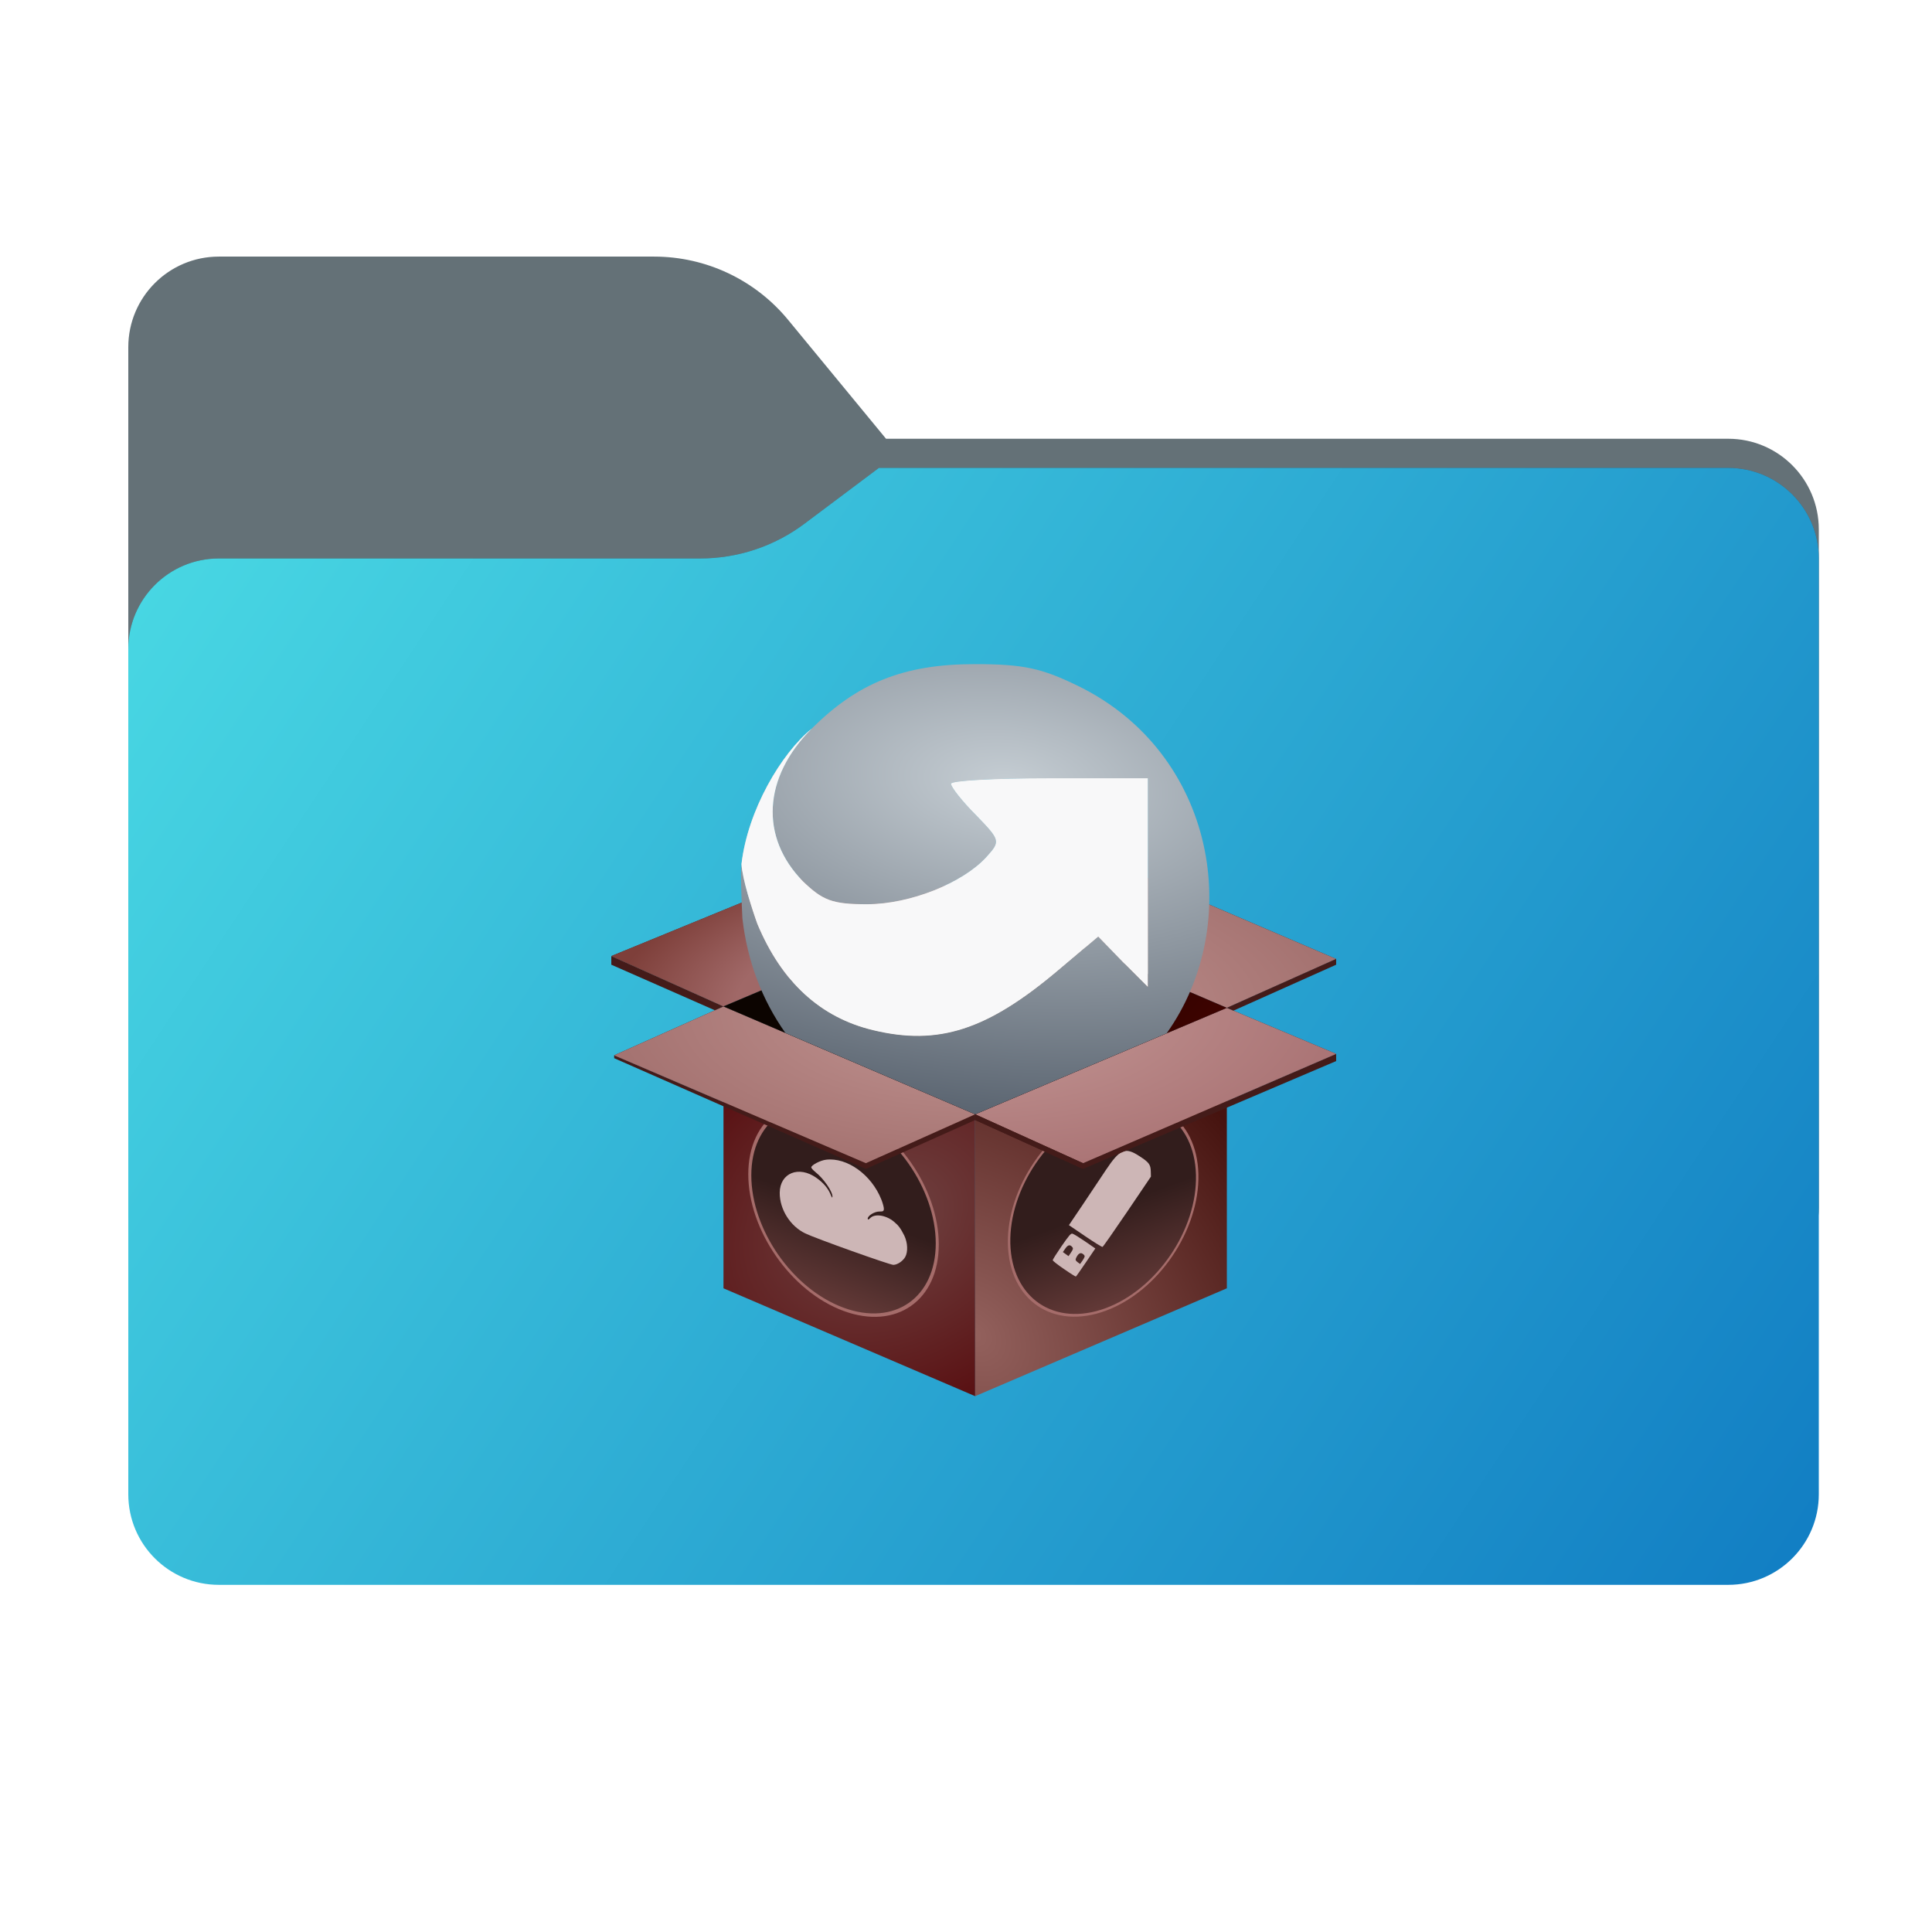 <svg width="256" height="256" viewBox="0 0 256 256" fill="none" xmlns="http://www.w3.org/2000/svg">
<path fill-rule="evenodd" clip-rule="evenodd" d="M104.425 42.378C100.056 37.073 93.544 34 86.671 34H29C22.373 34 17 39.373 17 46V58.137V68.2V160C17 166.627 22.373 172 29 172H229C235.627 172 241 166.627 241 160V70.137C241 63.51 235.627 58.137 229 58.137H117.404L104.425 42.378Z" fill="url(#paint0_linear_973_23002)"/>
<mask id="mask0_973_23002" style="mask-type:alpha" maskUnits="userSpaceOnUse" x="17" y="34" width="224" height="138">
<path fill-rule="evenodd" clip-rule="evenodd" d="M104.425 42.378C100.056 37.073 93.544 34 86.671 34H29C22.373 34 17 39.373 17 46V58.137V68.2V160C17 166.627 22.373 172 29 172H229C235.627 172 241 166.627 241 160V70.137C241 63.51 235.627 58.137 229 58.137H117.404L104.425 42.378Z" fill="url(#paint1_linear_973_23002)"/>
</mask>
<g mask="url(#mask0_973_23002)">
<g style="mix-blend-mode:multiply" filter="url(#filter0_f_973_23002)">
<path fill-rule="evenodd" clip-rule="evenodd" d="M92.789 74C97.764 74 102.605 72.387 106.586 69.402L116.459 62H229C235.627 62 241 67.373 241 74V108V160C241 166.627 235.627 172 229 172H29C22.373 172 17 166.627 17 160L17 108V86C17 79.373 22.373 74 29 74H87H92.789Z" fill="black" fill-opacity="0.3"/>
</g>
</g>
<g filter="url(#filter1_ii_973_23002)">
<path fill-rule="evenodd" clip-rule="evenodd" d="M92.789 74C97.764 74 102.605 72.387 106.586 69.402L116.459 62H229C235.627 62 241 67.373 241 74V108V198C241 204.627 235.627 210 229 210H29C22.373 210 17 204.627 17 198L17 108V86C17 79.373 22.373 74 29 74H87H92.789Z" fill="url(#paint2_linear_973_23002)"/>
</g>
<path d="M129.214 147.648L95.864 133.355V170.707L129.214 185V147.648Z" fill="url(#paint3_radial_973_23002)"/>
<path d="M129.214 147.648V185L162.564 170.707V133.546L129.214 147.648Z" fill="url(#paint4_radial_973_23002)"/>
<circle r="13.283" transform="matrix(0.938 -0.346 0.025 1 146.173 160.229)" fill="url(#paint5_linear_973_23002)" stroke="#A56C6A" stroke-width="0.343"/>
<path d="M140.986 168.155C140.164 167.597 139.494 167.071 139.491 166.984C139.489 166.897 140.016 166.061 140.664 165.121C141.656 163.69 141.896 163.412 142.102 163.467C142.24 163.489 142.977 163.947 143.743 164.467L145.137 165.427L143.882 167.276C143.194 168.289 142.599 169.136 142.558 169.151C142.518 169.166 141.808 168.727 140.986 168.155ZM143.724 166.459C143.722 166.357 143.595 166.214 143.428 166.115C143.122 165.936 142.84 166.143 142.58 166.706C142.476 166.919 142.52 167.049 142.785 167.243L143.12 167.484L143.424 167.051C143.596 166.812 143.727 166.545 143.724 166.459ZM142.106 165.275C141.795 164.879 141.522 164.921 141.165 165.433L140.834 165.905L141.211 166.175L141.587 166.444L141.918 165.958C142.182 165.568 142.219 165.423 142.106 165.275Z" fill="#CDB6B6"/>
<path d="M143.796 163.805L141.637 162.339L143.499 159.58C144.516 158.052 145.877 156.017 146.537 155.029C148.386 152.26 149.091 151.956 150.97 153.19C152.251 154.016 152.463 154.302 152.486 155.228L152.503 155.908L149.372 160.537C147.641 163.087 146.172 165.19 146.091 165.22C146.01 165.251 144.98 164.609 143.796 163.805Z" fill="#CDB6B6"/>
<circle r="13.241" transform="matrix(0.938 0.346 0 1 111.772 160.249)" fill="url(#paint6_linear_973_23002)" stroke="#A56C6A" stroke-width="0.427"/>
<path d="M106.696 163.431C104.706 162.469 103.303 160.243 103.317 158.041C103.343 155.417 105.854 154.407 108.192 156.081C109.087 156.71 109.702 157.435 110.036 158.228C110.236 158.715 110.289 158.777 110.303 158.554C110.316 157.876 109.141 156.175 108.072 155.325C107.751 155.064 107.498 154.786 107.498 154.686C107.498 154.387 108.686 153.758 109.448 153.668C112.24 153.332 115.472 155.649 116.781 158.937C116.968 159.404 117.115 159.957 117.115 160.156C117.115 160.484 117.022 160.535 116.554 160.533C115.913 160.51 114.978 161.076 114.978 161.475C114.978 161.646 115.071 161.638 115.312 161.399C115.926 160.786 117.369 161.005 118.411 161.845C119.052 162.366 119.333 162.754 119.813 163.7C120.281 164.67 120.334 165.886 119.934 166.578C119.613 167.115 118.918 167.585 118.384 167.601C117.957 167.628 108.072 164.096 106.696 163.431Z" fill="#CDB6B6"/>
<path fill-rule="evenodd" clip-rule="evenodd" d="M81.381 139.834V140.215L114.731 154.889L129.214 148.41V147.648L114.731 154.127L81.381 139.834Z" fill="#441B19"/>
<path d="M81.381 139.834L114.731 154.127L129.214 147.648L95.864 133.355L94.721 133.866L81.381 139.834Z" fill="#441B19"/>
<path d="M81.381 139.834L114.731 154.127L129.214 147.648L95.864 133.355L94.721 133.866L81.381 139.834Z" fill="url(#paint7_radial_973_23002)"/>
<path d="M129.214 147.648V148.41L143.507 154.889V154.127L129.214 147.648Z" fill="#441B19"/>
<path d="M177.047 139.644L143.507 154.127V154.889L177.047 140.596V139.644Z" fill="#441B19"/>
<path d="M162.564 133.545L162.56 133.547L161.68 133.919L129.214 147.648L143.507 154.127L177.047 139.644L163.442 133.915L162.564 133.545Z" fill="#441B19"/>
<path d="M162.564 133.545L162.56 133.547L161.68 133.919L129.214 147.648L143.507 154.127L177.047 139.644L163.442 133.915L162.564 133.545Z" fill="url(#paint8_radial_973_23002)"/>
<path d="M129.214 119.253L162.564 133.545L177.047 127.066L143.697 112.773L129.214 119.253Z" fill="#441B19"/>
<path d="M129.214 119.253L162.564 133.545L177.047 127.066L143.697 112.773L129.214 119.253Z" fill="url(#paint9_radial_973_23002)"/>
<path d="M177.047 127.066L162.564 133.545L163.442 133.915L177.047 127.828V127.066Z" fill="#441B19"/>
<path d="M129.214 147.648V148.41L143.507 154.889V154.127L129.214 147.648Z" fill="#441B19"/>
<path d="M95.864 133.355L81 126.685V127.828L94.721 133.866L95.864 133.355Z" fill="#441B19"/>
<path d="M95.864 133.355L129.214 119.253L114.921 112.773L81 126.685L95.864 133.355Z" fill="#441B19"/>
<path d="M95.864 133.355L129.214 119.253L114.921 112.773L81 126.685L95.864 133.355Z" fill="url(#paint10_radial_973_23002)"/>
<path d="M95.864 133.355L129.214 147.648L161.68 133.919L162.56 133.547L162.564 133.545L129.214 119.253L95.864 133.355Z" fill="url(#paint11_linear_973_23002)"/>
<path d="M98.373 121.693C99.02 127.384 101.002 132.541 104.071 136.873L129.214 147.648L154.589 136.918C164.977 122.303 161.034 99.816 142.914 90.921C138.012 88.522 135.612 88 129.145 88C119.757 88 113.602 90.504 107.552 96.554C101.085 103.021 100.668 110.949 106.405 116.79C109.013 119.294 110.264 119.815 114.854 119.815C120.591 119.815 127.58 116.999 130.71 113.557C132.587 111.47 132.587 111.366 129.354 108.028C127.476 106.15 126.016 104.273 126.016 103.856C126.016 103.438 131.857 103.125 139.055 103.125H152.094V130.768L148.756 127.43L145.522 124.092L140.202 128.578C130.814 136.505 124.347 138.592 115.689 136.505C108.7 134.836 103.588 130.142 100.355 122.423C99.696 120.604 98.353 116.471 98.253 114.489C98.097 115.556 98.268 119.736 98.373 121.693Z" fill="url(#paint12_radial_973_23002)"/>
<path d="M100.355 122.423C103.588 130.142 108.7 134.836 115.689 136.505C124.347 138.592 130.814 136.505 140.202 128.578L145.522 124.092L148.756 127.43L152.094 130.768V103.125H139.055C131.857 103.125 126.016 103.438 126.016 103.856C126.016 104.273 127.476 106.15 129.354 108.028C132.587 111.366 132.587 111.47 130.71 113.557C127.58 116.999 120.591 119.815 114.854 119.815C110.264 119.815 109.013 119.294 106.405 116.79C100.668 110.949 101.085 103.021 107.552 96.554C103.501 99.858 99.074 107.37 98.253 114.489C98.353 116.471 99.696 120.604 100.355 122.423Z" fill="#C4C4C4"/>
<path d="M100.355 122.423C103.588 130.142 108.7 134.836 115.689 136.505C124.347 138.592 130.814 136.505 140.202 128.578L145.522 124.092L148.756 127.43L152.094 130.768V103.125H139.055C131.857 103.125 126.016 103.438 126.016 103.856C126.016 104.273 127.476 106.15 129.354 108.028C132.587 111.366 132.587 111.47 130.71 113.557C127.58 116.999 120.591 119.815 114.854 119.815C110.264 119.815 109.013 119.294 106.405 116.79C100.668 110.949 101.085 103.021 107.552 96.554C103.501 99.858 99.074 107.37 98.253 114.489C98.353 116.471 99.696 120.604 100.355 122.423Z" fill="#F8F8F9"/>
<defs>
<filter id="filter0_f_973_23002" x="-20" y="25" width="298" height="184" filterUnits="userSpaceOnUse" color-interpolation-filters="sRGB">
<feFlood flood-opacity="0" result="BackgroundImageFix"/>
<feBlend mode="normal" in="SourceGraphic" in2="BackgroundImageFix" result="shape"/>
<feGaussianBlur stdDeviation="18.5" result="effect1_foregroundBlur_973_23002"/>
</filter>
<filter id="filter1_ii_973_23002" x="17" y="62" width="224" height="148" filterUnits="userSpaceOnUse" color-interpolation-filters="sRGB">
<feFlood flood-opacity="0" result="BackgroundImageFix"/>
<feBlend mode="normal" in="SourceGraphic" in2="BackgroundImageFix" result="shape"/>
<feColorMatrix in="SourceAlpha" type="matrix" values="0 0 0 0 0 0 0 0 0 0 0 0 0 0 0 0 0 0 127 0" result="hardAlpha"/>
<feOffset dy="4"/>
<feComposite in2="hardAlpha" operator="arithmetic" k2="-1" k3="1"/>
<feColorMatrix type="matrix" values="0 0 0 0 1 0 0 0 0 1 0 0 0 0 1 0 0 0 0.25 0"/>
<feBlend mode="normal" in2="shape" result="effect1_innerShadow_973_23002"/>
<feColorMatrix in="SourceAlpha" type="matrix" values="0 0 0 0 0 0 0 0 0 0 0 0 0 0 0 0 0 0 127 0" result="hardAlpha"/>
<feOffset dy="-4"/>
<feComposite in2="hardAlpha" operator="arithmetic" k2="-1" k3="1"/>
<feColorMatrix type="matrix" values="0 0 0 0 0 0 0 0 0 0 0 0 0 0 0 0 0 0 0.9 0"/>
<feBlend mode="soft-light" in2="effect1_innerShadow_973_23002" result="effect2_innerShadow_973_23002"/>
</filter>
<linearGradient id="paint0_linear_973_23002" x1="129" y1="34" x2="129" y2="172" gradientUnits="userSpaceOnUse">
<stop stop-color="#647177"/>
</linearGradient>
<linearGradient id="paint1_linear_973_23002" x1="17" y1="34" x2="197.768" y2="215.142" gradientUnits="userSpaceOnUse">
<stop stop-color="#05815D"/>
<stop offset="1" stop-color="#0C575F"/>
</linearGradient>
<linearGradient id="paint2_linear_973_23002" x1="17" y1="62" x2="241" y2="210" gradientUnits="userSpaceOnUse">
<stop stop-color="#4ADAE4"/>
<stop offset="1" stop-color="#117DC3"/>
</linearGradient>
<radialGradient id="paint3_radial_973_23002" cx="0" cy="0" r="1" gradientUnits="userSpaceOnUse" gradientTransform="translate(117.399 161.56) rotate(62.286) scale(34.012 43.927)">
<stop stop-color="#704443"/>
<stop offset="1" stop-color="#520003"/>
</radialGradient>
<radialGradient id="paint4_radial_973_23002" cx="0" cy="0" r="1" gradientUnits="userSpaceOnUse" gradientTransform="translate(129.023 176.805) rotate(-44.824) scale(43.795 56.562)">
<stop stop-color="#93615D"/>
<stop offset="1" stop-color="#46130F"/>
</radialGradient>
<linearGradient id="paint5_linear_973_23002" x1="13.454" y1="0" x2="13.454" y2="26.908" gradientUnits="userSpaceOnUse">
<stop stop-color="#321D1C"/>
<stop offset="1" stop-color="#965754"/>
</linearGradient>
<linearGradient id="paint6_linear_973_23002" x1="13.455" y1="0" x2="13.455" y2="26.91" gradientUnits="userSpaceOnUse">
<stop stop-color="#321D1C"/>
<stop offset="1" stop-color="#965754"/>
</linearGradient>
<radialGradient id="paint7_radial_973_23002" cx="0" cy="0" r="1" gradientUnits="userSpaceOnUse" gradientTransform="translate(129.024 133.831) rotate(90) scale(21.058 48.024)">
<stop stop-color="#C39694"/>
<stop offset="1" stop-color="#A57371"/>
</radialGradient>
<radialGradient id="paint8_radial_973_23002" cx="0" cy="0" r="1" gradientUnits="userSpaceOnUse" gradientTransform="translate(129.024 133.831) rotate(90) scale(21.058 48.024)">
<stop stop-color="#C59997"/>
<stop offset="1" stop-color="#AB7576"/>
</radialGradient>
<radialGradient id="paint9_radial_973_23002" cx="0" cy="0" r="1" gradientUnits="userSpaceOnUse" gradientTransform="translate(129.024 133.831) rotate(90) scale(21.058 48.024)">
<stop stop-color="#C39694"/>
<stop offset="1" stop-color="#A57371"/>
</radialGradient>
<radialGradient id="paint10_radial_973_23002" cx="0" cy="0" r="1" gradientUnits="userSpaceOnUse" gradientTransform="translate(129.024 133.831) rotate(90) scale(21.058 48.024)">
<stop offset="0.658" stop-color="#A06867"/>
<stop offset="1" stop-color="#7E3F3A"/>
</radialGradient>
<linearGradient id="paint11_linear_973_23002" x1="129.024" y1="112.773" x2="162.183" y2="136.595" gradientUnits="userSpaceOnUse">
<stop stop-color="#0C0400"/>
<stop offset="1" stop-color="#400300"/>
</linearGradient>
<radialGradient id="paint12_radial_973_23002" cx="0" cy="0" r="1" gradientUnits="userSpaceOnUse" gradientTransform="translate(133.407 103.627) rotate(95.172) scale(44.393 87.153)">
<stop stop-color="#C5CDD3"/>
<stop offset="1" stop-color="#5A6470"/>
</radialGradient>
</defs>
</svg>
